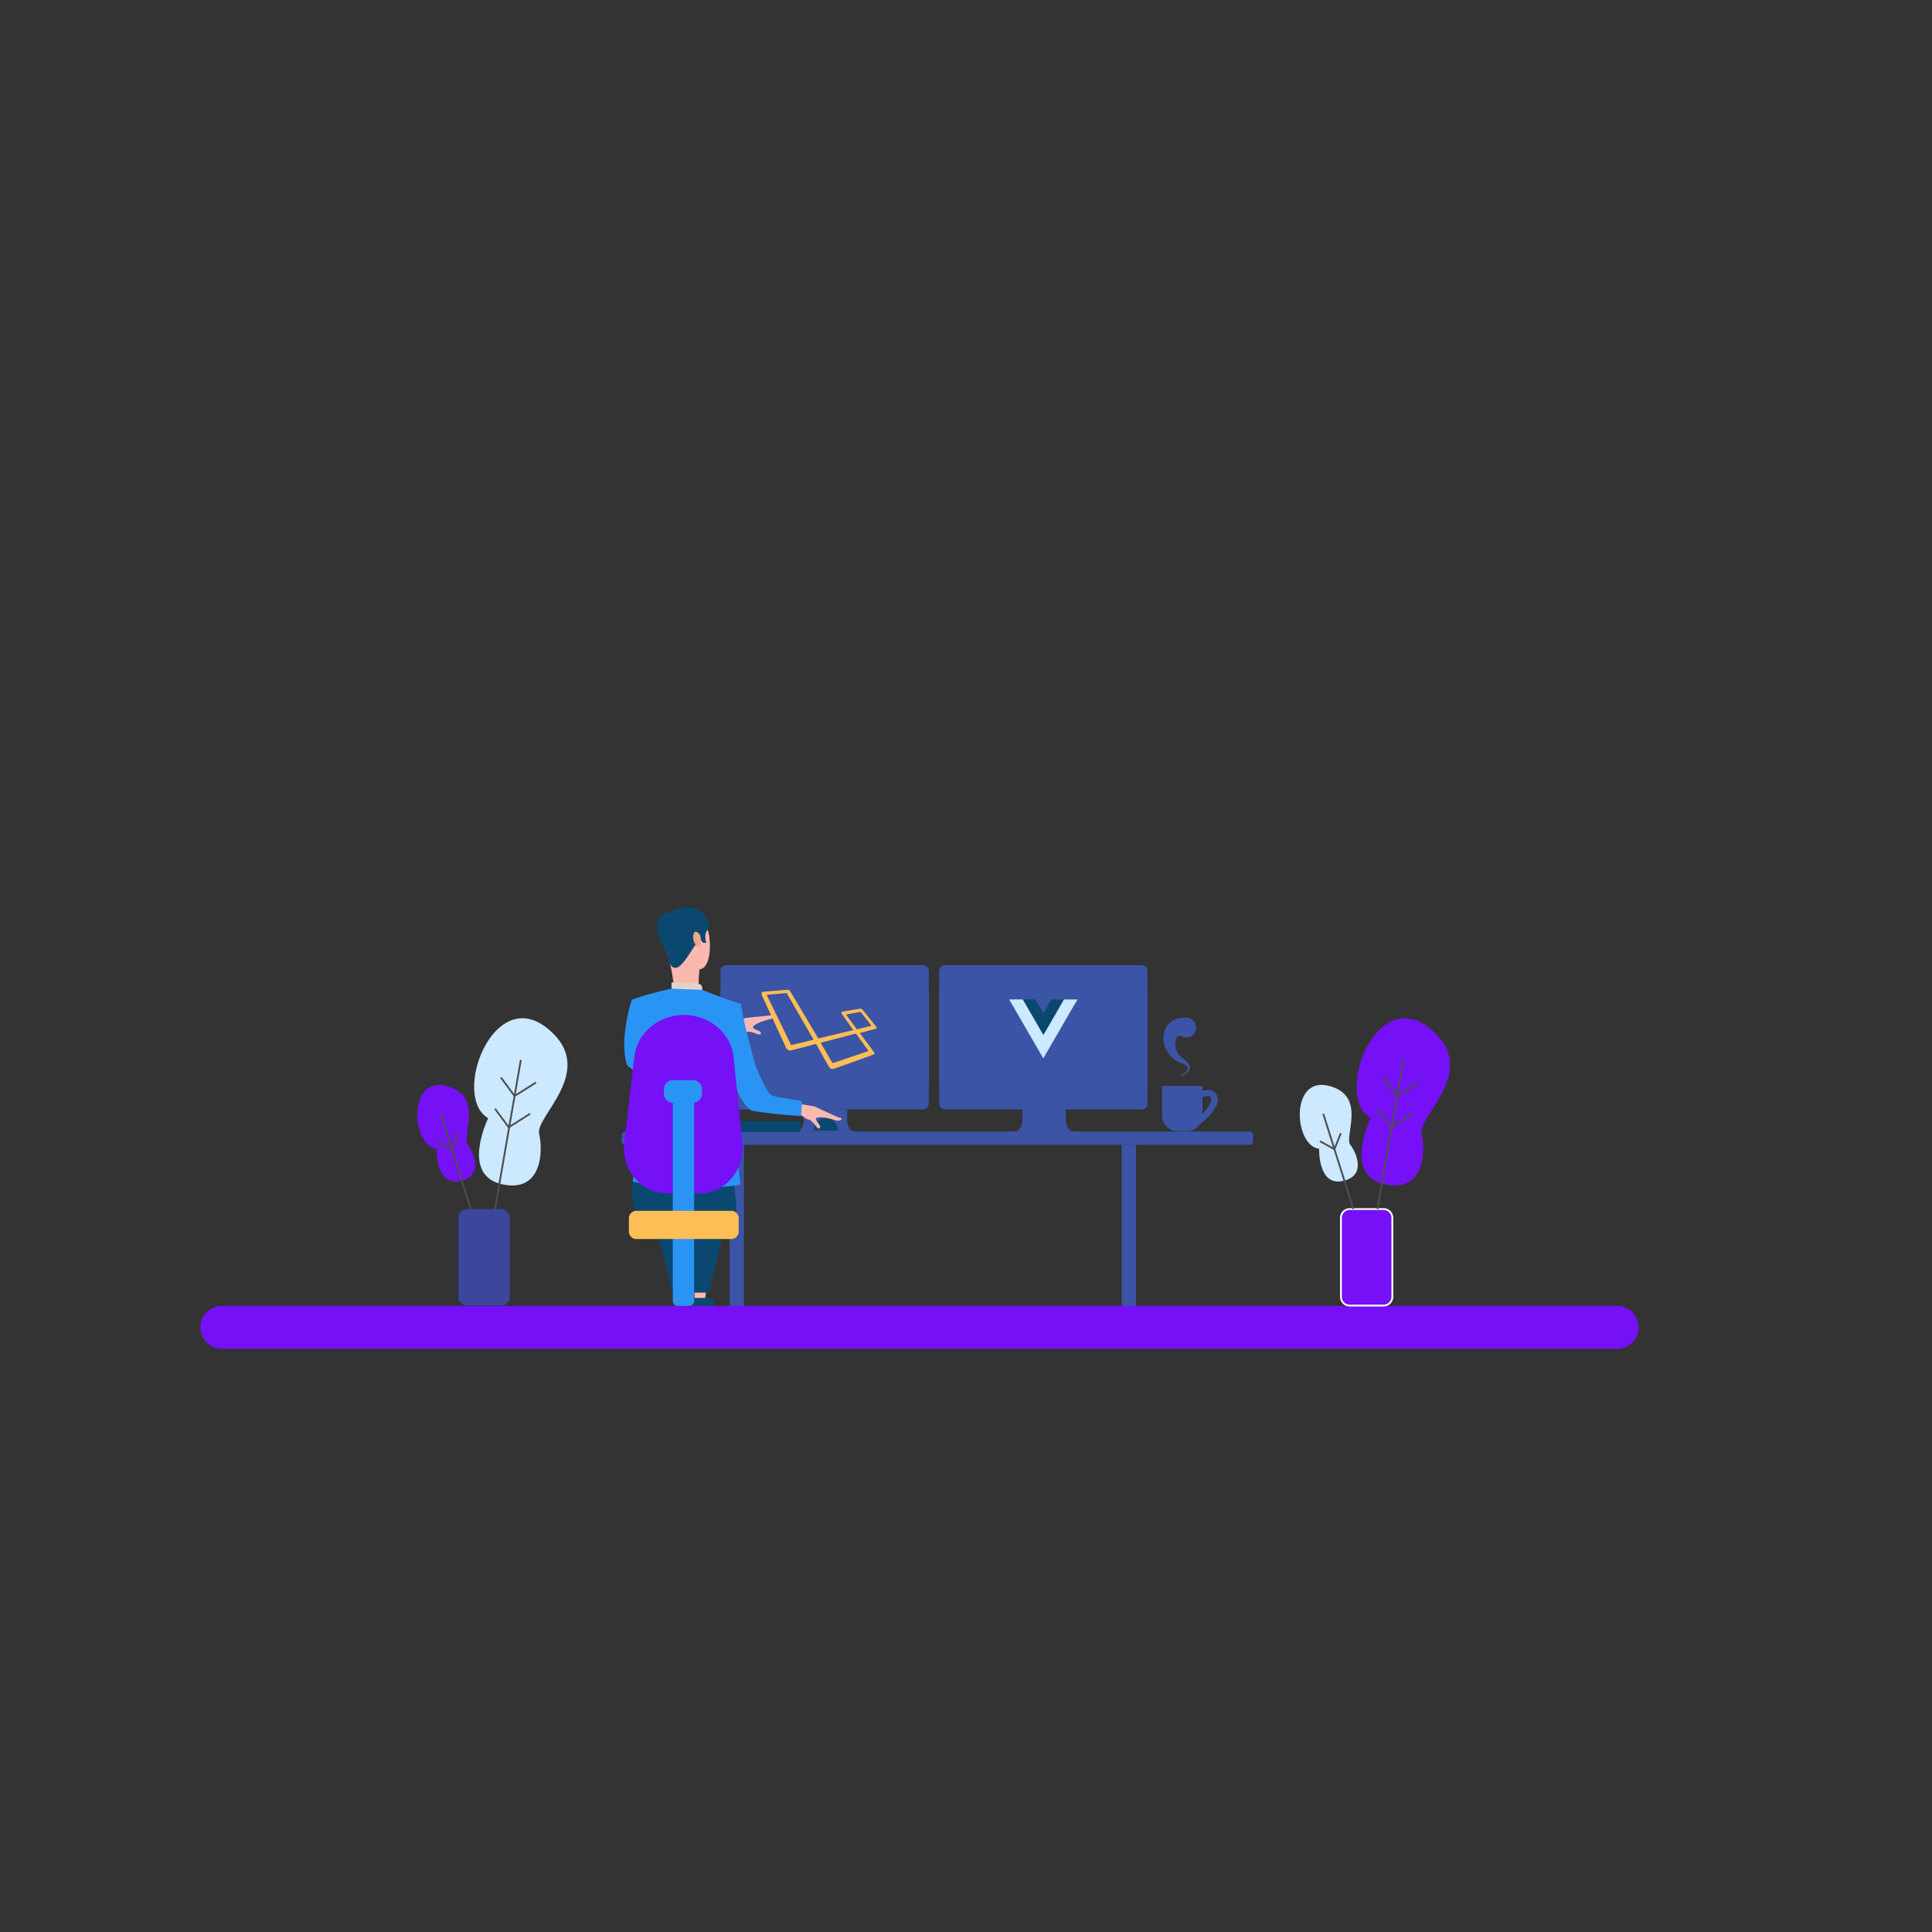 <svg id="Layer_1" data-name="Layer 1" xmlns="http://www.w3.org/2000/svg" viewBox="0 0 1080 1080"><rect x="0" y="0" width="1080" height="1080" fill="#333333" stroke="none"/><defs><style>.cls-1{fill:#3b54a5;}.cls-2{fill:#0b4870;}.cls-3{fill:#fab9af;}.cls-4{fill:#ead8cf;}.cls-5{fill:#cce9ff;}.cls-6{fill:#e2d2ca;}.cls-7{fill:#eea886;}.cls-8{fill:#2a94f4;}.cls-9{fill:#ffbe55;}.cls-10,.cls-11{fill:#7510f7;}.cls-11{stroke:#fff;}.cls-11,.cls-12{stroke-miterlimit:10;}.cls-12{fill:none;stroke:#4d4d4d;}.cls-13{fill:#3c469d;}</style></defs><path class="cls-1" d="M671.5,607H650.28a.69.69,0,0,0-.68.68v16.1a8.48,8.48,0,0,0,8.49,8.48h5.61a8.47,8.47,0,0,0,8.48-8.48V607.7A.68.68,0,0,0,671.5,607Z"/><path class="cls-1" d="M669,629.51c4.79-2.71,13-10.69,11.64-16.3a4.74,4.74,0,0,0-2.66-3.27c-3.17-1.47-7.71.31-8.22.52l1.51,3.15c1.1-.45,3.78-1.18,5-.59a1.24,1.24,0,0,1,.68,1c.8,3.27-5.63,10.16-9.94,12.6Z"/><path class="cls-1" d="M515.85,620.21H406.1a3.35,3.35,0,0,1-3.35-3.35V553.92a3.35,3.35,0,0,1,3.35-3.35H515.85a3.35,3.35,0,0,1,3.35,3.35v62.94A3.35,3.35,0,0,1,515.85,620.21Z"/><path class="cls-1" d="M474.14,629.28a10.21,10.21,0,0,1-.59-3.52v-5.55H449.26v5.55a10,10,0,0,1-.6,3.52c-.58,1.55-1.69,3.27-3.76,3.27h33C475.83,632.55,474.72,630.83,474.14,629.28Z"/><path class="cls-1" d="M698.36,640H349.65a2.12,2.12,0,0,1-2.12-2.12v-3.26a2.11,2.11,0,0,1,2.12-2.11H698.36a2.11,2.11,0,0,1,2.12,2.11v3.26A2.12,2.12,0,0,1,698.36,640Z"/><rect class="cls-1" x="407.9" y="640.01" width="8.01" height="90.03"/><rect class="cls-1" x="627.04" y="640.01" width="8.01" height="90.03"/><path class="cls-1" d="M515.85,609.13H406.1a3.34,3.34,0,0,1-3.35-3.34V542.84a3.35,3.35,0,0,1,3.35-3.34H515.85a3.34,3.34,0,0,1,3.35,3.34v62.95A3.34,3.34,0,0,1,515.85,609.13Z"/><rect class="cls-1" x="407.26" y="543.37" width="107.58" height="61.17"/><path class="cls-1" d="M638.09,620.21H528.34a3.35,3.35,0,0,1-3.35-3.35V553.92a3.35,3.35,0,0,1,3.35-3.35H638.09a3.35,3.35,0,0,1,3.35,3.35v62.94A3.35,3.35,0,0,1,638.09,620.21Z"/><path class="cls-1" d="M596.38,629.28a10.21,10.21,0,0,1-.59-3.52v-5.55h-24.3v5.55a10,10,0,0,1-.59,3.52c-.58,1.55-1.69,3.27-3.76,3.27h33C598.07,632.55,597,630.83,596.38,629.28Z"/><path class="cls-1" d="M638.09,609.13H528.34a3.34,3.34,0,0,1-3.35-3.34V542.84a3.35,3.35,0,0,1,3.35-3.34H638.09a3.34,3.34,0,0,1,3.35,3.34v62.95A3.34,3.34,0,0,1,638.09,609.13Z"/><rect class="cls-1" x="529.5" y="543.37" width="107.59" height="61.17"/><path class="cls-1" d="M660.32,600.88a7.93,7.93,0,0,0,2-1.1,4.59,4.59,0,0,0,1.44-1.65,1.71,1.71,0,0,0-.12-1.74,4.55,4.55,0,0,0-1.5-1.29,15.73,15.73,0,0,0-2-.92,11.72,11.72,0,0,1-1.18-.46c-.41-.18-.81-.39-1.22-.61a14,14,0,0,1-4.18-3.67,15.8,15.8,0,0,1-2.61-5.18,14,14,0,0,1-.37-6.26,11.78,11.78,0,0,1,1.15-3.4,10.37,10.37,0,0,1,2.53-3.14,10.77,10.77,0,0,1,3.72-2,13.77,13.77,0,0,1,3.93-.61h1.34a5.59,5.59,0,0,1,.14,11.17,5.71,5.71,0,0,1-2.52-.56,3.7,3.7,0,0,0-1.45-.52,2,2,0,0,0-1.58,1.18,7,7,0,0,0-.85,3.19,9.37,9.37,0,0,0,.63,3.73,9.87,9.87,0,0,0,2.15,3.37,10.28,10.28,0,0,0,.76.71c.27.23.54.42.92.69a16.39,16.39,0,0,1,2,1.67,6.23,6.23,0,0,1,1.53,2.33,3.06,3.06,0,0,1,.15,1.5,3.29,3.29,0,0,1-.55,1.33,6.58,6.58,0,0,1-1.9,1.69,20.48,20.48,0,0,1-2.17,1.15.33.33,0,0,1-.42-.15.32.32,0,0,1,.16-.42h0Z"/><path class="cls-1" d="M613.67,596.83H554.58a6.29,6.29,0,0,1-6.29-6.29V556.86a6.29,6.29,0,0,1,6.29-6.28h59.09a6.29,6.29,0,0,1,6.29,6.28v33.68A6.29,6.29,0,0,1,613.67,596.83Z"/><path class="cls-2" d="M454.86,632a6.74,6.74,0,1,1,13.47,0"/><path class="cls-3" d="M402.56,575.42s4.47-2.14,6.44-3.26,7-2.65,7.42-3,15-1.26,15.86-2,1.74,1.78-2,2.61-9,2.85-9.32,4.32,3.88,1.83,4.3,3-.12.95-.72,1.21-4.95-2.15-6.87-1.47-4.84-.26-6.31.24L402.72,580Z"/><path class="cls-4" d="M410.63,578.58l2.31-.85s-2.88-6.75-4.13-6.59a30.69,30.69,0,0,0-3.25.67Z"/><path class="cls-5" d="M411.16,579.74c-.29-.22-4.9-9-4.9-9L396.43,572l5.31,10.46Z"/><path class="cls-3" d="M439.5,616.68s5,.46,7.34.51,7.53,1.33,8.08,1.22,13.78,6.7,14.95,6.49.6,2.48-3.14,1.23-9.4-2.21-10.42-1.06,2.44,3.62,2.18,4.9-.59.77-1.25.68-3.22-4.47-5.26-4.86-4.11-2.76-5.66-3.09l-9.06-1.94Z"/><path class="cls-3" d="M376.77,509.3s11.27-4.22,16.48,4.37,4.7,25.77-1,27.88-14.23,1-17.14-4.36-5.54-13.14-5.41-18.33S373.8,510.79,376.77,509.3Z"/><path class="cls-3" d="M391,542s-.92,8.09-.14,9.6-14.08,0-14.08,0-1.34-11.68-3.71-18.57S391,542,391,542Z"/><path class="cls-2" d="M373.11,533s.55,8.69,4.88,8,10.14-13.39,11.95-14,1.83-1.7,1.83-1.7l1.13,1.66,1.92.12s-1.75-5.16.9-7.26-2.75-16.71-16.65-11.85c0,0-10.68,2.95-10.29,9S370.72,530,373.11,533Z"/><path class="cls-6" d="M392.66,553.35s-.05-2.86-1.35-3.14-14.34-1.53-15.93-.9v3.34S378.45,554.54,392.66,553.35Z"/><path class="cls-7" d="M391.48,523.07c-.24-1-2.83-3.93-3.82-.82s1.5,7.31,2.89,7S392.1,525.65,391.48,523.07Z"/><path class="cls-2" d="M410.42,662.73s1.77,12.67,1,14.91S404,690.37,404,690.37l-7.49,32.19h-9l-.75-37.43L383,721.06l-7.48-.75-9-35.18s-15.85-.86-12.79-25.13S410.42,662.73,410.42,662.73Z"/><path class="cls-8" d="M353.67,660.38a119.08,119.08,0,0,0,18.71,3.34c11.8,1.3,41.27-.47,41.45-1.86s-6.33-51.89-6-54.49.57-11.87.57-11.87c.14,2.54,2.73,12.91,5.85,18.56,1.13,2,4.43,6.64,6.74,7,12.87,1.94,26.23,2.92,27.09,2.69-.73-.31.81-8,0-8.23s-9.73-1.5-16.47-3c-2.47-.55-8.42-14.62-8.42-14.62-1.11-2.51-5.17-18.31-6.43-23.77-2.85-12.33-2.41-12.85-2.41-12.85-8.63-2.61-21.73-7.92-21.73-7.92l-17.28-.7s-15.86,3.49-22.11,6.31c-.59.27-.59,14.15-2.22,17.79l5.18,10.93s3,21.64,3.61,31.27C360.13,623.36,353.67,660.38,353.67,660.38Z"/><path class="cls-8" d="M350.33,594.78c.45,1.45,2.5,2.68,3.83,3.22a5,5,0,0,0,2.77.28l.68-.13h0l11.84-2.2s2.59-29.84-16.18-37C352.77,559.12,346.19,581.41,350.33,594.78Z"/><path class="cls-2" d="M373.55,510.31s-14.19,1.44-.25,23Z"/><path class="cls-2" d="M395,725.55s3,0,3.74,1.5a7.44,7.44,0,0,1,.75,3H386.74l.75-4.49H395Z"/><path class="cls-9" d="M490.05,574.78a6.48,6.48,0,0,1-2,.69c-2.38.66-4.77,1.29-7.16,1.92-.23.06-.22.11-.1.28l7.71,10.38a2.75,2.75,0,0,1,.23.33.59.59,0,0,1-.23.94,5.18,5.18,0,0,1-.92.44c-4.07,1.52-8.16,3-12.26,4.45-2.71,1-5.43,1.92-8.15,2.87a10,10,0,0,1-1.6.43A1.71,1.71,0,0,1,464,597a7.81,7.81,0,0,1-1.12-1.56c-2.22-3.78-4.31-7.64-6.46-11.47-.23-.41-.23-.41-.68-.29l-13,3.38a3.3,3.3,0,0,1-1.56.07,2.43,2.43,0,0,1-1.77-1.43q-6.6-14.31-13.19-28.63a11.49,11.49,0,0,1-.53-1.42v-.48a1,1,0,0,1,1.06-.81l4.43-.33,7.34-.59a1.56,1.56,0,0,0,.64-.1h1.56a2.42,2.42,0,0,1,1.31,1.3q2.76,4.61,5.5,9.23l9.76,16.39a.31.31,0,0,0,.42.18c4.19-1,8.39-2,12.59-3l6.41-1.53.23-.06a.63.63,0,0,0-.16-.29l-6.14-8.76c-.53-.76-.38-1.17.54-1.34s2-.33,3-.49l5.65-.94.9-.13a1.53,1.53,0,0,1,1.25.43,13,13,0,0,1,1.54,1.78c2.07,2.57,4.1,5.17,6.21,7.71a1.34,1.34,0,0,0,.31.32Zm-47.77,9.43.33-.07,3-.72,8.69-2.09c.42-.1.47-.25.25-.61l-.15-.25q-7.23-12.47-14.44-25a.53.53,0,0,0-.59-.3c-.55.06-1.1.09-1.65.14l-3.95.34-4.65.41c-.4,0-.47.12-.34.5a2.56,2.56,0,0,0,.11.24c.22.44.45.88.66,1.32q6.21,12.75,12.4,25.51a1.16,1.16,0,0,1,.16.4C442.09,584.2,442.18,584.2,442.28,584.21Zm23.51,10,.25-.07,14.29-4.87,4.81-1.66c.28-.1.31-.17.16-.43a3.15,3.15,0,0,0-.22-.33l-4.7-6.46c-.54-.75-1.07-1.51-1.61-2.27-.15-.21-.31-.38-.62-.29l-4.71,1.25L459,582.83c-.19,0-.25.1-.13.31q2.86,4.88,5.71,9.76a6.55,6.55,0,0,0,.69,1.05A.66.66,0,0,0,465.79,594.21Zm15-28.55-.5.11L473.69,567c-.71.13-.73.19-.31.76l5.49,7.47a.29.29,0,0,0,.37.14l5.74-1.44,1.72-.4c.4-.1.44-.22.18-.53l-2.68-3.39L481.4,566A.8.8,0,0,0,480.83,565.66Z"/><path class="cls-10" d="M904,754H124a12,12,0,0,1-12-12h0a12,12,0,0,1,12-12H904a12,12,0,0,1,12,12h0A12,12,0,0,1,904,754Z"/><rect class="cls-2" x="385.24" y="626.74" width="62.13" height="5.99"/><path class="cls-10" d="M391.36,667.08H372.51c-13.16,0-23.83-11.51-23.83-25.7l6-51.5c2.05-13.72,14.75-22.54,27.64-22.54h0c13,0,25.81,9,27.7,22.94l5.2,51.1C415.18,655.57,404.52,667.08,391.36,667.08Z"/><path class="cls-8" d="M385.32,730h-6.53a2.68,2.68,0,0,1-2.69-2.69V612.81a2.69,2.69,0,0,1,2.69-2.7h6.53a2.7,2.7,0,0,1,2.69,2.7V727.35A2.69,2.69,0,0,1,385.32,730Z"/><path class="cls-8" d="M387.22,616.49H376.33a5.22,5.22,0,0,1-5.22-5.22V609a5.22,5.22,0,0,1,5.22-5.22h10.89a5.22,5.22,0,0,1,5.22,5.22v2.31A5.22,5.22,0,0,1,387.22,616.49Z"/><path class="cls-9" d="M408.8,692.61H355.69a4.13,4.13,0,0,1-4.14-4.13V681a4.14,4.14,0,0,1,4.14-4.13H408.8a4.14,4.14,0,0,1,4.14,4.13v7.45A4.13,4.13,0,0,1,408.8,692.61Z"/><path class="cls-5" d="M602.34,558.78c-.74,1.06-1.33,2.2-2,3.31q-8.45,14.53-16.86,29.08c-.26.46-.26.46-.53,0l-18.55-32a1,1,0,0,0-.27-.38v-.09l7.64,0,1,1.65,5.35,9.23,4.94,8.53c.15.27.26.27.41,0,.58-1,1.18-2,1.77-3q2.88-5,5.78-10l3.69-6.4h7.64A.28.28,0,0,1,602.34,558.78Z"/><path class="cls-2" d="M571.8,558.71c2.26,0,4.52,0,6.77,0,.29,0,.38.17.49.36,1.29,2.24,2.59,4.47,3.89,6.71l.27.43a.92.92,0,0,0,.32-.43c1.29-2.22,2.59-4.44,3.86-6.67a.66.66,0,0,1,.66-.4c2.21,0,4.42,0,6.63,0L591,565.1l-5.78,10c-.59,1-1.18,2-1.76,3-.16.27-.26.27-.42,0q-2.46-4.27-4.94-8.53l-5.35-9.23Z"/><polygon class="cls-3" points="394.65 722.56 394.22 725.55 388.24 725.55 388.24 722.56 394.65 722.56"/><path class="cls-11" d="M778.33,724.93a4.9,4.9,0,0,1-4.91,4.9H754.51a4.9,4.9,0,0,1-4.91-4.9V680.79a4.91,4.91,0,0,1,4.91-4.91h18.91a4.91,4.91,0,0,1,4.91,4.91Z"/><path class="cls-10" d="M766.23,625.07s-15.48,31.48,7.34,36.84S797,643.53,794.7,633.74s33.87-36.09,4-59.36S745.57,613.07,766.23,625.07Z"/><path class="cls-5" d="M737.4,642.16s-.73,20.72,12.87,18.09,8.2-15.59,4.57-20.3,9.52-27.65-12.21-33S723.36,640.69,737.4,642.16Z"/><line class="cls-12" x1="739.72" y1="622.64" x2="756.53" y2="675.88"/><polyline class="cls-12" points="749.53 633.48 745.96 642.42 737.85 637.95"/><line class="cls-12" x1="784.47" y1="592.51" x2="770.05" y2="675.88"/><polyline class="cls-12" points="792.93 605.12 780.98 612.67 773.32 602.32"/><polyline class="cls-12" points="789.66 622.6 777.71 630.15 770.05 619.8"/><path class="cls-13" d="M285,724.93a4.9,4.9,0,0,1-4.9,4.9H261.18a4.9,4.9,0,0,1-4.91-4.9V680.79a4.91,4.91,0,0,1,4.91-4.91H280.1a4.91,4.91,0,0,1,4.9,4.91Z"/><path class="cls-5" d="M272.9,625.07s-15.48,31.48,7.33,36.84,23.48-18.38,21.14-28.17,33.87-36.09,4-59.36S252.24,613.07,272.9,625.07Z"/><path class="cls-10" d="M244.07,642.16s-.73,20.72,12.86,18.09,8.21-15.59,4.58-20.3S271,612.3,249.3,607,230,640.69,244.07,642.16Z"/><line class="cls-12" x1="246.39" y1="622.64" x2="263.2" y2="675.88"/><polyline class="cls-12" points="256.2 633.48 252.63 642.42 244.52 637.95"/><line class="cls-12" x1="291.14" y1="592.51" x2="276.72" y2="675.88"/><polyline class="cls-12" points="299.61 605.12 287.65 612.67 279.99 602.32"/><polyline class="cls-12" points="296.33 622.6 284.38 630.15 276.72 619.8"/></svg>